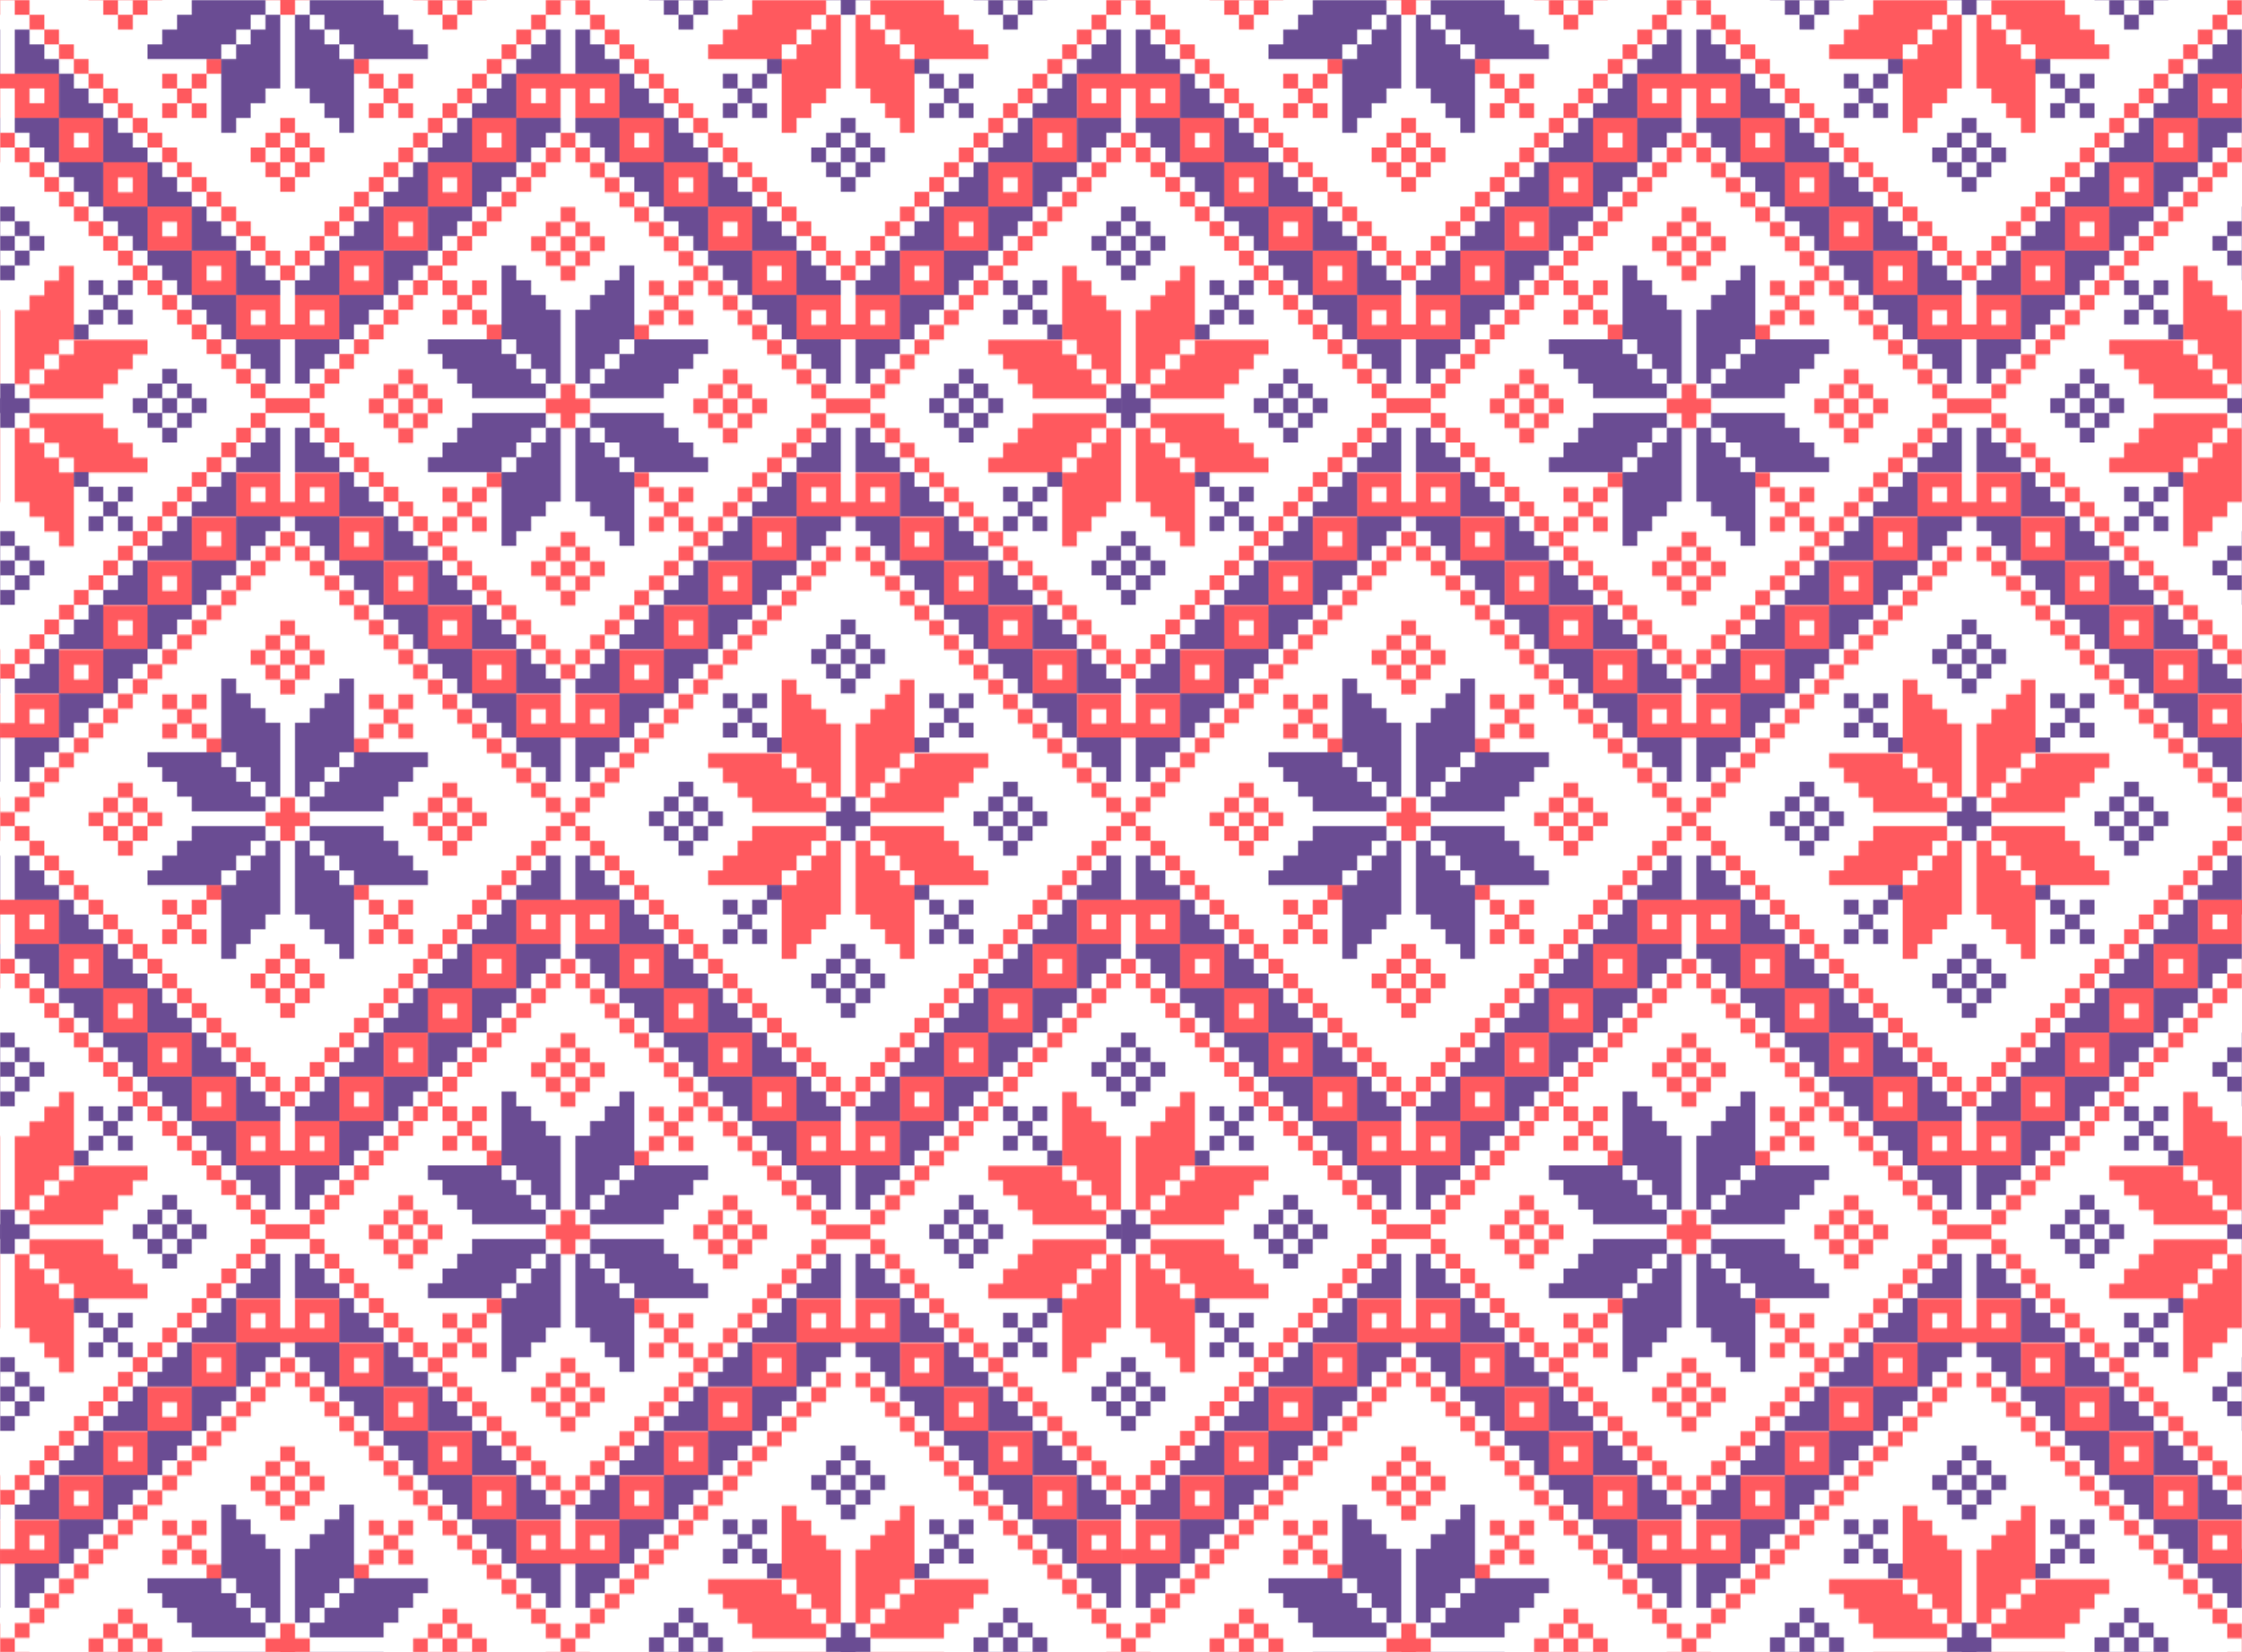<?xml version="1.0" encoding="UTF-8" standalone="no"?>
<svg id="svg2" xmlns:rdf="http://www.w3.org/1999/02/22-rdf-syntax-ns#" xmlns="http://www.w3.org/2000/svg" height="316.09mm" width="428.98mm" version="1.1" xmlns:cc="http://creativecommons.org/ns#" xmlns:dc="http://purl.org/dc/elements/1.1/" viewBox="0 0 1520 1120">
<defs id="defs4">
<pattern id="pattern4175" width="760" patternUnits="userSpaceOnUse" patternTransform="translate(-109.35 377.23)" height="560">
<g id="g4171" transform="translate(109.35 -377.23)">
<path id="path4147" d="m0 10v0.014h10.014v-0.014h-10.014zm10.014 0.014v10.014h10.014v-10.014h-10.014zm10.014 10.014v10.014h10.016v-10.014h-10.016zm10.016 10.014v10.014h10.014v-10.014h-10.014zm10.014 10.014v10.014h10.014v-10.014h-10.014zm10.014 10.014v9.859h10.014v-9.859h-10.014zm10.014 9.859v10.012h9.861v-10.012h-9.861zm9.861 10.012v10.014h10.014v-10.014h-10.014zm10.014 10.014v10.014h10.014v-10.014h-10.014zm10.014 10.014v10.014h10.016v-10.014h-10.016zm10.016 10.014v10.014h10.014v-10.014h-10.014zm10.014 10.014v10.014h10.014v-10.014h-10.014zm10.014 10.014v10.014h10.016v-10.014h-10.016zm10.016 10.014v10.014h10.014v-10.014h-10.014zm10.014 10.014v10.014h10.014v-10.014h-10.014zm10.014 10.014v10.014h10.014v-10.014h-10.014zm10.014 10.014v9.859h9.861v10.014h10.014v-10.014h-9.859v-9.859h-10.016zm19.875 19.873v10.014h10.014v-10.014h-10.014zm10.014 10.014v10.014h10.016v-10.014h-10.016zm10.016 0h10.014v-10.014h-10.014v10.014zm10.014-10.014h10.014v-10.014h-10.014v10.014zm10.014-10.014h10.014v-9.859h-10.014v9.859zm10.014-9.859h10.016v-10.014h-10.016v10.014zm10.016-10.014h10.014v-10.014h-10.014v10.014zm10.014-10.014h10.014v-10.014h-10.014v10.014zm10.014-10.014h10.016v-10.014h-10.016v10.014zm10.016-10.014h10.014v-10.014h-10.014v10.014zm10.014-10.014h9.859v-10.014h-9.859v10.014zm-219.99-100v0.014h9.861v-0.014h-9.861zm9.861 0.014v10.014h10.014v-10.014h-10.014zm10.014 0h10.014v-0.014h-10.014v0.014zm10.014 0v10.014h10.016v-10.014h-10.016zm10.016 0h10.014v-0.014h-10.014v0.014zm-10.016 10.014h-10.014v10.014h10.014v-10.014zm89.977-10.028v0.014h10.014v10.014h10.016v-10.014h10.014v-0.014h-30.043zm100.14 0v0.014h9.859v-0.014h-9.859zm19.873 0v0.014h10.016v-0.014h-10.016zm10.016 0.014v10.014h10.014v-10.014h-10.014zm10.014 0h10.014v-0.014h-10.014v0.014zm-10.014 10.014h-10.016v10.014h10.016v-10.014zm-10.016 0v-10.014h-9.859v10.014h9.859zm80.12-10.028v0.014h10.014v-0.014h-10.014zm10.014 0.014v10.014h9.861v-10.014h-9.861zm-10.014 0h-10.014v10.014h10.014v-10.014zm-10.014 10.014h-10.016v10.014h10.016v-10.014zm-10.016 10.014h-10.014v10.014h10.014v-10.014zm-10.014 10.014h-10.014v10.014h10.014v-10.014zm-10.014 10.014h-10.016v9.859h10.016v-9.859zm-10.016 9.859h-10.014v10.012h10.014v-10.012zm-10.014 10.012h-10.014v10.014h10.014v-10.014zm-10.014 10.014h-10.016v10.014h10.016v-10.014zm-10.016 10.014h-9.859v10.014h9.859v-10.014zm209.99-79.953v10.014h-9.859v10.014h-10.016v10.014h-10.014v10.014h10.014 10.016 9.859 10.014 10.016v-10.014h10.014v-10.014h10.014v-10.014h10.016v-10.014h-10.016-10.014-10.014-10.016-10.014zm50.072 10.014v10.014h-10.016v10.014h-10.014v10.014h-10.014v9.859 10.012 10.014 10.014 10.014h10.014v-10.014h10.014v-10.014h10.016v-10.014h10.014v-10.012-9.859-10.014-10.014-10.014h-10.014zm30.043-10.014v10.014h10.014v10.014h10.014v10.014h9.861v10.014h10.014 10.014 10.016 10.014 10.014v-10.014h-10.014v-10.014h-10.014v-10.014h-10.016v-10.014h-10.014-10.014-9.861-10.014-10.014zm29.889 40.055h-9.861v-10.014h-10.014v-10.014h-10.014v-10.014h-10.016v10.014 10.014 10.014 9.859 10.012h10.016v10.014h10.014v10.014h10.014v10.014h9.861v-10.014-10.014-10.014-10.012-9.859zm130.03-40.055v10.014h10.014v-10.014h-10.014zm0 10.014h-10.016v10.014h10.016v-10.014zm-10.016 10.014h-9.859v10.014h9.859v-10.014zm-9.859 10.014h-10.014v10.014h10.014v-10.014zm-10.014 10.014h-10.016v9.859h10.016v-9.859zm-10.016 9.859h-10.014v10.012h10.014v-10.012zm-10.014 10.012h-10.012v10.014h10.012v-10.014zm-10.012 10.014h-10.014v10.014h10.014v-10.014zm-10.014 10.014h-10.016v10.014h10.016v-10.014zm-10.016 10.014h-10.014v10.014h10.014v-10.014zm-10.014 10.014h-10.014v10.014h10.014v-10.014zm-10.02 10.01h-10.016v10.014h10.016v-10.014zm-10.016 10.014h-10.014v10.014h10.014v-10.014zm-10.014 10.014h-10.014v10.014h-9.861v10.014h10.016v-10.014h9.859v-10.014zm-19.875 20.027h-10.014v9.859h10.014v-9.859zm-10.014 9.859h-10.014v10.014h10.014v-10.014zm-10.014 10.014h-10.016v10.014h10.016v-10.014zm-10.016 10.014h-10.014v10.014h10.014v-10.014zm-10.014 0v-10.014h-10.014v10.014h10.014zm-10.014-10.014v-10.014h-10.016v10.014h10.016zm-10.016-10.014v-9.859h-10.014v9.859h10.014zm-10.014-9.859v-10.014h-10.014v10.014h10.014zm-10.014-10.014v-10.014h-10.016v10.014h10.016zm-10.016-10.014v-10.014h-10.014v10.014h10.014zm-10.014-10.014v-10.014h-9.859v10.014h9.859zm-9.859-10.014v-10.014h-10.016v10.014h10.016zm-10.016-10.014v-10.014h-10.014v10.014h10.014zm-10.014-10.014v-10.014h-10.014v10.014h10.014zm-10.014-10.014v-10.014h-10.014v10.014h10.014zm-10.014-10.014v-10.014h-10.016v10.014h10.016zm-10.016-10.014v-10.012h-10.014v10.012h10.014zm-10.014-10.012v-9.859h-10.014v9.859h10.014zm-10.014-9.859v-10.014h-10.016v10.014h10.016zm-10.016-10.014v-10.014h-10.012v10.014h10.012zm-10.012-10.014v-10.014h-9.861v10.014h9.861zm-269.92 20.027v9.859h10.014v-9.859h-10.014zm0 9.859h-10.014v10.012h10.014v-10.012zm-10.014 10.012h-10.016v10.014h10.016v-10.014zm0 10.014v10.014h10.014v-10.014h-10.014zm-10.016 0h-10.014v10.014h10.014v-10.014zm0-10.014v-10.012h-10.014v10.012h10.014zm120.02-19.871v9.859h10.014v-9.859h-10.014zm10.014 9.859v10.012h10.014v-10.012h-10.014zm10.014 10.012v10.014h10.016v-10.014h-10.016zm10.016 0h10.014v-10.012h-10.014v10.012zm0 10.014v10.014h10.014v-10.014h-10.014zm-10.016 0h-10.014v10.014h10.014v-10.014zm-260.08-20.039v10.012h10.014v20.027h30.043v-20.027-10.012h-40.057zm40.057 30.039v30.041h29.889v-20.027-10.014h-29.889zm29.889 30.041v30.041h30.043v-20.027-10.014h-30.043zm30.043 30.041v29.887h30.043v-19.873-10.014h-30.043zm30.043 29.887v30.039h30.041v-20.025-10.014h-30.041zm30.041 30.039v30.041h69.945v-30.041h-20.027-10.014v20.027h-10.016v-20.027h-29.889zm69.945 0h30.043v-30.039h-20.027-10.016v30.039zm30.043-30.039h29.889v-29.887h-19.873-10.016v29.887zm29.889-29.887h30.043v-30.041h-20.029-10.014v30.041zm30.043-30.041h30.043v-30.041h-20.029-10.014v30.041zm30.043-30.041h30.043v-20.027h10.014v20.027h29.887v-20.027-10.012h-69.943v30.039zm69.943 0v30.041h30.043v-20.027-10.014h-30.043zm30.043 30.041v30.041h30.043v-20.027-10.014h-30.043zm30.043 30.041v29.887h29.889v-19.873-10.014h-29.889zm29.889 29.887v30.039h30.043v-20.025-10.014h-30.043zm30.043 30.039v30.041h70.1v-30.041h-20.027-10.016v20.027h-10.014v-20.027h-30.043zm70.1 0h29.889v-30.039h-20.027-9.861v30.039zm29.889-30.039h30.043v-29.887h-20.027-10.016v29.887zm30.043-29.887h30.041v-30.041h-20.025-10.016v30.041zm30.041-30.041h30.043v-30.041h-20.029-10.014v30.041zm30.043-30.041h29.889v-30.039h-20.029-9.859v30.039zm-710.06-20.03h10.016v10.014h-10.016v-10.014zm340.02 0h10.016v10.014h-10.016v-10.014zm39.904 0h10.014v10.014h-10.014v-10.014zm340.02 0h10.016v10.014h-10.016v-10.014zm-550.01 20.027v10.014h10.016v-10.014h-10.016zm10.016 10.014v10.014h10.014v-10.014h-10.014zm10.014 10.014v10.014h10.014v-10.014h-10.014zm0 10.014h-10.014v10.014h10.014v-10.014zm-10.014 10.014h-10.016v10.014h10.016v-10.014zm-10.016 0v-10.014h-10.014v10.014h10.014zm-10.014-10.014v-10.014h-10.014v10.014h10.014zm0-10.014h10.014v-10.014h-10.014v10.014zm10.014 0v10.014h10.016v-10.014h-10.016zm-189.96-10.01v10.014h10.014v-10.014h-10.014zm10.014 10.014v10.014h10.014v-10.014h-10.014zm10.014 10.014v10.014h10.016v-10.014h-10.016zm10.016 10.014v10.014h10.014v-10.014h-10.014zm10.014 10.014v10.014h10.014v-10.014h-10.014zm10.014 10.014v10.014h10.014v-10.014h-10.014zm10.014 10.014v9.859h9.861v-9.859h-9.861zm9.861 9.859v10.014h10.014v-10.014h-10.014zm10.014 10.014v10.014h10.014v-10.014h-10.014zm10.014 10.014v10.014h10.016v-10.014h-10.016zm10.016 10.014v10.012h10.014v-10.012h-10.014zm10.014 10.012v10.014h10.014v-10.014h-10.014zm10.014 10.014v10.014h10.016v-10.014h-10.016zm10.016 10.014v10.014h10.014v-10.014h-10.014zm10.014 10.014v10.014h10.014v-10.014h-10.014zm10.014 10.014v10.014h10.014v-10.014h-10.014zm10.014 10.014v10.014h9.861v9.859h10.014v-9.859h-9.859v-10.014h-10.016zm19.875 19.873v10.014h10.014 10.016 10.014v-10.014h-10.014-10.016-10.014zm30.043 0h10.014v-9.859h-10.014v9.859zm10.014-9.859h10.014v-10.014h-10.014v10.014zm10.014-10.014h10.016v-10.014h-10.016v10.014zm10.016-10.014h10.014v-10.014h-10.014v10.014zm10.014-10.014h10.014v-10.014h-10.014v10.014zm10.014-10.014h10.016v-10.014h-10.016v10.014zm10.016-10.014h10.014v-10.014h-10.014v10.014zm10.014-10.014h9.859v-10.012h-9.859v10.012zm-70.1 79.955v10.014h10.014v-10.014h-10.014zm10.014 10.014v10.014h10.014v-10.014h-10.014zm10.014 10.014v10.014h10.016v-10.014h-10.016zm10.016 10.014v10.014h10.014v-10.014h-10.014zm10.014 10.014v10.014h10.014v-10.014h-10.014zm10.014 10.014v10.014h10.016v-10.014h-10.016zm10.016 10.014v10.014h10.014v-10.014h-10.014zm10.014 10.014v10.014h9.859v-10.014h-9.859zm-100.14-70.096h-10.014v10.014h-9.861v10.014h10.016v-10.014h9.859v-10.014zm-19.875 20.027h-10.014v10.014h10.014v-10.014zm-10.014 10.014h-10.014v10.014h10.014v-10.014zm-10.014 10.014h-10.014v10.014h10.014v-10.014zm-10.014 10.014h-10.016v10.014h10.016v-10.014zm-10.016 10.014h-10.014v10.014h10.014v-10.014zm-10.014 10.014h-10.014v10.014h10.014v-10.014zm-10.014 10.014h-10.016v10.014h10.016v-10.014zm-10.016 10.014h-10.014v9.859h10.014v-9.859zm-10.014 9.859h-10.014v10.014h10.014v-10.014zm-10.014 10.014h-9.861v10.014h9.861v-10.014zm-9.861 10.014h-10.014v10.012h10.014v-10.012zm-10.014 10.012h-10.014v10.012h10.014v-10.012zm-10.014 10.012h-10.014v10.014h10.014v-10.014zm-10.014 10.014h-10.016v10.014h10.016v-10.014zm-10.016 10.014h-10.014v10.014h10.014v-10.014zm-10.014 10.014h-10.014v10.014h10.014v-10.014zm40.057-360.02h10.014v10.014h-10.014v-10.014zm279.94 0h10.016v10.014h-10.016v-10.014zm50.072 0v10.014h10.014v-10.014h-10.014zm10.014 10.014v10.014h9.861v-10.014h-9.861zm-10.014 0h-10.014v10.014h10.014v-10.014zm-10.014 10.014h-10.016v10.014h10.016v-10.014zm-10.016 10.014h-10.014v10.014h10.014v-10.014zm-10.014 10.014h-10.014v10.014h10.014v-10.014zm-10.014 10.014h-10.016v10.014h10.016v-10.014zm-10.016 10.014h-10.014v9.859h10.014v-9.859zm-10.014 9.859h-10.014v10.014h10.014v-10.014zm-10.014 10.014h-10.016v10.014h10.016v-10.014zm-10.016 10.014h-9.859v10.014h9.859v-10.014zm0 10.014v10.012h10.016v-10.012h-10.016zm10.016 10.012v10.014h10.014v-10.014h-10.014zm10.014 0h10.014v-10.012h-10.014v10.012zm0 10.014v10.014h10.014v-10.014h-10.014zm10.014 10.014v10.014h10.016v-10.014h-10.016zm-20.027-10.014h-10.016v10.014h10.016v-10.014zm120.02-120.01h10.014v10.014h-10.014v-10.014zm280.09 0h10.016v10.014h-10.016v-10.014zm39.904 10.014v10.014h10.014v-10.014h-10.014zm0 10.014h-10.016v10.014h10.016v-10.014zm-10.016 10.014h-9.859v10.014h9.859v-10.014zm-9.859 10.014h-10.014v10.014h10.014v-10.014zm-10.014 10.014h-10.016v10.014h10.016v-10.014zm-10.016 10.014h-10.014v9.859h10.014v-9.859zm-10.014 9.859h-10.012v10.014h10.012v-10.014zm-10.012 10.014h-10.014v10.014h10.014v-10.014zm-10.014 10.014h-10.016v10.014h10.016v-10.014zm-10.016 10.014h-10.014v10.012h10.014v-10.012zm-10.014 10.012h-10.014v10.014h10.014v-10.014zm-10 10.19h-10.016v10.014h10.016v-10.014zm-10.016 10.014h-10.014v10.014h10.014v-10.014zm-10.014 10.014h-10.014v10.014h-9.861v10.014h10.016v-10.014h9.859v-10.014zm-19.875 20.027h-10.014v10.014h10.014v-10.014zm-10.014 10.014h-10.014v9.859h10.014v-9.859zm-10.014 9.859h-10.016-10.014-10.014v10.014h10.014 10.014 10.016v-10.014zm0 10.014v10.014h10.014v-10.014h-10.014zm10.014 10.014v10.014h10.014v-10.014h-10.014zm10.014 10.014v10.014h9.861v10.014h10.014v-10.014h-9.859v-10.014h-10.016zm19.875 20.027v10.014h10.014v-10.014h-10.014zm10.014 10.014v10.014h10.016v-10.014h-10.016zm10.01 10.03v10.014h10.014v-10.014h-10.014zm10.014 10.014v10.014h10.014v-10.014h-10.014zm10.014 10.014v10.014h10.016v-10.014h-10.016zm10.016 10.014v9.859h10.014v-9.859h-10.014zm10.014 9.859v10.014h10.012v-10.014h-10.012zm10.012 10.014v10.014h10.014v-10.014h-10.014zm10.014 10.014v10.012h10.016v-10.012h-10.016zm10.016 10.012v10.012h10.014v-10.012h-10.014zm10.014 10.012v10.014h9.859v-10.014h-9.859zm9.859 10.014v10.014h10.016v-10.014h-10.016zm10.016 10.014v10.014h10.014v-10.014h-10.014zm-189.96-160.06h-10.016v10.014h10.016v-10.014zm-10.016 10.014h-10.014v10.014h10.014v-10.014zm-10.014 10.014h-10.014v10.014h10.014v-10.014zm-10.014 10.014h-10.016v10.014h10.016v-10.014zm-10.016 10.014h-10.014v10.014h10.014v-10.014zm-10.014 10.014h-9.859v10.014h9.859v-10.014zm-9.859 10.014h-10.016v10.014h10.016v-10.014zm-10.016 10.014h-10.014v10.014h10.014v-10.014zm-10.014 10.014h-10.014v10.014h10.014v-10.014zm-10.014 10.014h-10.014v9.859h10.014v-9.859zm-10.014 9.859h-10.016v10.014h10.016v-10.014zm-10.016 10.014h-10.014v10.014h10.014v-10.014zm-10.014 10.014h-10.014v10.012h10.014v-10.012zm-10.014 10.012h-10.016v10.012h10.016v-10.012zm-10.016 10.012h-10.012v10.014h10.012v-10.014zm-10.012 10.014h-9.861v10.014h9.861v-10.014zm60.084-69.938v-10.014h-10.014v10.014h10.014zm-10.014-10.014v-10.014h-10.016v10.014h10.016zm-10.016 0h-10.014v10.014h10.014v-10.014zm0-10.014v-10.014h-10.014v10.014h10.014zm-10.014-10.014v-10.014h-10.014v10.014h10.014zm20.029 10.014h10.014v-10.014h-10.014v10.014zm99.988-70.096v-9.859h-10.016v9.859h10.016zm-10.016-9.859v-10.014h-10.014v10.014h10.014zm-10.014-10.014v-10.014h-10.014v10.014h10.014zm-10.014-10.014v-10.014h-10.016v10.014h10.016zm-10.016-10.014v-10.014h-10.014v10.014h10.014zm-10.014-10.014v-10.014h-9.859v10.014h9.859zm-9.859-10.014v-10.014h-10.016v10.014h10.016zm-10.016-10.014v-10.012h-10.014v10.012h10.014zm-10.014-10.012v-10.014h-10.014v10.014h10.014zm-10.014 0h-10.014v10.012h10.014v-10.012zm-10.014 10.012h-10.016v10.014h10.016v-10.014zm0 10.014v10.014h10.014v-10.014h-10.014zm-10.016 0h-10.014v10.014h10.014v-10.014zm-10.014 10.014h-10.014v10.014h10.014v-10.014zm10.014-20.027v-10.012h-10.014v10.012h10.014zm20.029-20.025v-10.014h-10.014v10.014h10.014zm-10.014-10.014v-10.014h-10.016v10.014h10.016zm-10.016-10.014v-9.859h-10.014v9.859h10.014zm-10.014-9.859v-10.014h-10.014v10.014h10.014zm-10.014-10.014v-10.014h-10.016v10.014h10.016zm-10.016-10.014v-10.014h-10.012v10.014h10.012zm-10.012-10.014v-10.014h-9.861v10.014h9.861zm-330.01 0h10.014v10.014h-10.014v-10.014zm220 0h10.016v10.014h-10.016v-10.014zm160.07 0h10.014v10.014h-10.014v-10.014zm220.01 0h10.014v10.014h-10.014v-10.014zm-299.96 20.027v10.014h10.014v-10.014h-10.014zm10.014 10.014v9.859h9.861v-9.859h-9.861zm0 9.859h-10.014v10.014h10.014v-10.014zm0 10.014v10.014h9.861v-10.014h-9.861zm0 10.014h-10.014v10.014h10.014v-10.014zm-10.014 0v-10.014h-10.014v10.014h10.014zm-10.014-10.014v-10.014h-10.016v10.014h10.016zm0-10.014h10.014v-9.859h-10.014v9.859zm-260.06-9.859h10.014v9.859h-10.014v-9.859zm160.07 0h10.014v9.859h-10.014v-9.859zm220 0h10.016v9.859h-10.016v-9.859zm159.92 0h10.014v9.859h-10.014v-9.859zm-249.89 9.859v10.014h9.861v-10.014h-9.861zm-360.05 20.027v10.014h-10.014v10.012h-10.016v10.014h-10.014v10.014 10.014 10.014 10.014 10.014h10.014v-10.014h10.016v-10.014h10.014v-10.014h10.014v-10.014-10.014-10.014-10.012-10.014h-10.014zm10.014 50.066v10.014h-10.014v10.014h-10.014v10.014h-10.016v9.859h10.016 10.014 10.014 10.014 9.861v-9.859h10.014v-10.014h10.014v-10.014h10.016v-10.014h-10.016-10.014-10.014-9.861-10.014zm89.975-50.066h10.014v10.014h-10.014v-10.014zm99.988 0h10.014v10.014h-10.014v-10.014zm279.93 0h10.016v10.014h-10.016v-10.014zm99.99 0h10.014v10.014h-10.014v-10.014zm100.14 0v10.014 10.012 10.014 10.014 10.014h10.014v10.014h9.859v10.014h10.016v10.014h10.014v-10.014-10.014-10.014-10.014-10.014h-10.014v-10.014h-10.016v-10.012h-9.859v-10.014h-10.014zm29.889 80.107h-10.016v-10.014h-9.859v-10.014h-10.014v-10.014h-10.016-10.014-10.012-10.014-10.016v10.014h10.016v10.014h10.014v10.014h10.012v9.859h10.014 10.016 10.014 9.859 10.016v-9.859zm-579.9-50.068h9.859v10.014h-9.859v-10.014zm39.902 0h10.014v10.014h-10.014v-10.014zm340.02 0h10.016v10.014h-10.016v-10.014zm40.059 0h10.014v10.014h-10.014v-10.014zm-319.99 40.055v10.014h10.014v-10.014h-10.014zm10.014 10.014v9.859h9.859v-9.859h-9.859zm0 9.859h-10.014v10.014h10.014v-10.014zm0 10.014v10.014h9.859v-10.014h-9.859zm0 10.014h-10.014v10.014h10.014v-10.014zm-10.014 0v-10.014h-10.016v10.014h10.016zm-10.016-10.014v-10.014h-10.014v10.014h10.014zm0-10.014h10.016v-9.859h-10.016v9.859zm230.02-19.873v10.014h10.016v-10.014h-10.016zm10.016 10.014v9.859h9.859v-9.859h-9.859zm9.859 9.859v10.014h10.014v-10.014h-10.014zm0 10.014h-9.859v10.014h9.859v-10.014zm-9.859 10.014h-10.016v10.014h10.016v-10.014zm-10.016 0v-10.014h-10.014v10.014h10.014zm-10.014-10.014v-10.014h-10.014v10.014h10.014zm0-10.014h10.014v-9.859h-10.014v9.859zm10.014 0v10.014h10.016v-10.014h-10.016zm-110-9.859v9.859h-10.014v10.014h10.014v10.014h10.014v-10.014h10.014v-10.014h-10.014v-9.859h-10.014zm-89.975 9.859v10.014h9.859v-10.014h-9.859zm-270.08 10.014v10.014h10.016v10.014h10.014v10.014h10.014v10.014h10.014 9.861 10.014 10.014 10.016v-10.014h-10.016v-10.014h-10.014v-10.014h-10.014v-10.014h-9.861-10.014-10.014-10.014-10.016zm30.043 40.055h-10.014v-10.014h-10.014v-10.014h-10.016v-10.014h-10.014v10.014 10.014 10.014 10.014 10.014h10.014v10.014h10.016v10.014h10.014v10.014h10.014v-10.014-10.014-10.014-10.014-10.014zm650-40.055v10.014h-10.012v10.014h-10.014v10.014h-10.016v10.014h10.016 10.014 10.012 10.014 10.016v-10.014h10.014v-10.014h9.859v-10.014h10.016v-10.014h-10.016-9.859-10.014-10.016-10.014zm49.918 10.014v10.014h-10.016v10.014h-9.859v10.014h-10.014v10.014 10.014 10.014 10.014 10.014h10.014v-10.014h9.859v-10.014h10.016v-10.014h10.014v-10.014-10.014-10.014-10.014-10.014h-10.014zm-589.91 30.041v30.041h69.945v-20.027-10.014h-30.041v20.027h-10.016v-20.027h-29.889zm69.945 30.041v29.887h30.043v-19.873-10.014h-30.043zm30.043 29.887v30.039h29.889v30.039h30.043v-20.027-10.012h-29.889v-20.025-10.014h-30.043zm59.932 60.078v30.041h30.043v-20.027-10.014h-30.043zm30.043 30.041v29.887h69.943v-29.887h-19.873-10.014v19.873h-10.014v-19.873h-30.043zm69.943 0h30.043v-30.041h-20.027-10.016v30.041zm30.043-30.041h30.043v-30.039h-20.027-10.016v30.039zm30.043-30.039h29.889v-30.039h-19.875-10.014v30.039zm29.889-30.039h30.043v-29.887h-20.029-10.014v29.887zm30.043-29.887h70.1v-20.027-10.014h-30.043v20.027h-10.014v-20.027h-30.043v30.041zm70.1 0v29.887h29.889v-19.873-10.014h-29.889zm29.889 29.887v30.039h30.043v-20.025-10.014h-30.043zm30.043 30.039v30.039h30.041v-20.027-10.012h-30.041zm30.041 30.039v30.041h30.043v-20.027-10.014h-30.043zm30.043 30.041v29.887h29.889v-29.887h-20.029-9.859zm-570.04-120.01h-20.027-10.014v29.887h30.041v-29.887zm-30.041 29.887h-20.029-10.014v30.039h30.043v-30.039zm-30.043 30.039h-20.029-10.014v30.039h30.043v-30.039zm-30.043 30.039h-19.875-10.014v30.041h29.889v-30.041zm-29.889 30.041h-20.029-10.014v19.873h-10.014v10.014h40.057v-29.887zm289.95-150.05v10.014h10.016v-10.014h-10.016zm0 10.014h-10.014v10.014h10.014v-10.014zm-10.014 10.014h-10.014v10.014h10.014v-10.014zm0 10.014v10.014h10.014v-10.014h-10.014zm-10.014 0h-10.016v10.014h10.016v-10.014zm-10.016 10.014h-9.859v10.014h9.859v-10.014zm0 10.014v9.859h10.016v-9.859h-10.016zm10.016 9.859v10.014h10.014v-10.014h-10.014zm10.014 10.014v10.014h10.014v-10.014h-10.014zm10.014 10.014v10.012h10.016v-10.012h-10.016zm10.016 10.012v10.012h10.014v-10.012h-10.014zm10.014 10.012v10.014h10.014v-10.014h-10.014zm10.014 10.014v10.014h10.016v-10.014h-10.016zm10.016 10.014v10.014h10.014v-10.014h-10.014zm10.014 10.014v10.014h10.014v-10.014h-10.014zm10.014 0h9.861v-10.014h-9.861v10.014zm-80.113-109.99v-10.014h-10.016v10.014h10.016zm-139.89-10.014h9.859v10.014h-9.859v-10.014zm39.902 0h10.014v10.014h-10.014v-10.014zm340.02 0h10.016v10.014h-10.016v-10.014zm40.059 0h10.014v10.014h-10.014v-10.014zm-450.02 30.041h10.014v10.014h-10.014v-10.014zm49.916 0v10.014h10.016v-10.014h-10.016zm10.016 10.014v9.859h10.014v-9.859h-10.014zm10.014 9.859v10.014h10.014v-10.014h-10.014zm10.014 10.014v10.014h10.014v-10.014h-10.014zm10.014 10.014v10.012h10.016v-10.012h-10.016zm10.016 10.012v10.012h10.014v-10.012h-10.014zm10.014 10.012v10.014h10.014v-10.014h-10.014zm10.014 10.014v10.014h10.016v-10.014h-10.016zm10.016 10.014v10.014h10.014v-10.014h-10.014zm10.014 10.014v10.014h9.859v-10.014h-9.859zm-90.129-79.951h-10.014v9.859h10.014v-9.859zm-10.014 9.859h-10.014v10.014h-9.861v10.014h10.016v-10.014h9.859v-10.014zm-19.875 20.027h-10.014v10.012h10.014v-10.012zm-10.014 10.012h-10.014v10.012h10.014v-10.012zm-10.014 10.012h-10.014v10.014h10.014v-10.014zm-10.014 10.014h-10.016v10.014h10.016v-10.014zm-10.016 10.014h-10.014v10.014h10.014v-10.014zm-10.014 10.014h-10.014v10.014h10.014v-10.014zm-10.014 10.014h-10.016v10.014h10.016v-10.014zm-10.016 10.014h-10.014v10.014h10.014v-10.014zm-10.014 10.014h-10.014v9.859h10.014v-9.859zm-10.014 9.859h-9.861v10.014h9.861v-10.014zm-9.861 10.014h-10.014v10.014h10.014v-10.014zm-10.014 10.014h-10.014v10.014h10.014v-10.014zm-10.014 10.014h-10.014v10.014h10.014v-10.014zm-10.014 10.014h-10.016v10.014h10.016v-10.014zm-10.016 10.014h-10.014v10.014h10.014v-10.014zm-10.009 10.17h-10.014v10.01h10.014v-10.014zm230.02-189.95h10.014v10.014h-10.014v-10.014zm140.04 0v10.014h10.014v-10.014h-10.014zm10.014 10.014v9.859h9.861v-9.859h-9.861zm0 9.859h-10.014v10.014h10.014v-10.014zm0 10.014v10.014h9.861v-10.014h-9.861zm0 10.014h-10.014v10.012h10.014v-10.012zm-10.014 0v-10.014h-10.014v10.014h10.014zm-10.014-10.014v-10.014h-10.016v10.014h10.016zm0-10.014h10.014v-9.859h-10.014v9.859zm149.9-19.873h10.016v10.014h-10.016v-10.014zm99.99 0h10.014v10.014h-10.014v-10.014zm-59.932 10.014v9.859h10.014v-9.859h-10.014zm0 9.859h-10.016v10.014h10.016v-10.014zm-10.016 10.014h-10.014v10.014h10.014v-10.014zm-10.014 10.014h-10.014v10.012h10.014v-10.012zm-10.014 10.012h-10.016v10.012h10.016v-10.012zm-10.016 10.012h-10.014v10.014h10.014v-10.014zm-10.014 10.014h-9.859v10.014h9.859v-10.014zm-9.859 10.014h-10.016v10.014h10.016v-10.014zm-10.016 10.014h-10.014v10.014h10.014v-10.014zm-10.014 10.014h-10.014v10.014h10.014v-10.014zm-10.014 10.014h-10.014v10.014h10.014v-10.014zm-10.014 10.014h-10.016v9.859h10.016v-9.859zm-10.016 9.859h-10.014v10.014h10.014v-10.014zm-10.014 10.014h-10.014v10.014h10.014v-10.014zm-10.014 10.014h-10.016v10.014h10.016v-10.014zm-10.016 10.014h-10.012v10.014h10.012v-10.014zm-10.012 10.014h-9.861v10.014h9.861v-10.014zm170.09-159.91v9.859h10.016v-9.859h-10.016zm10.016 9.859v10.014h10.014v-10.014h-10.014zm10.014 10.014v10.014h10.014v-10.014h-10.014zm10.014 10.014v10.012h9.861v10.012h10.014v-10.012h-9.859v-10.012h-10.016zm19.875 20.023v10.014h10.014v-10.014h-10.014zm10.014 10.014v10.014h10.016v-10.014h-10.016zm10.01 10.08v10.014h10.014v-10.014h-10.014zm10.014 10.014v10.014h10.014v-10.014h-10.014zm10.014 10.014v10.014h10.016v-10.014h-10.016zm10.016 10.014v10.014h10.014v-10.014h-10.014zm10.014 10.014v9.859h10.012v-9.859h-10.012zm10.012 9.859v10.014h10.014v-10.014h-10.014zm10.014 10.014v10.014h10.016v-10.014h-10.016zm10.016 10.014v10.014h10.014v-10.014h-10.014zm10.014 10.014v10.014h9.859v-10.014h-9.859zm9.859 10.014v10.014h10.016v-10.014h-10.016zm10.016 10.014v10.014h10.014v-10.014h-10.014zm-349.88-160.06v10.014h9.861v-10.014h-9.861zm-290.1 10.014h10.014v10.014h-10.014v-10.014zm160.07 0h10.014v10.014h-10.014v-10.014zm220 0h10.016v10.014h-10.016v-10.014zm159.92 0h10.014v10.014h-10.014v-10.014zm-570.04 30.037h10.014v10.014h-10.014v-10.014zm110 0v10.014h10.016v-10.014h-10.016zm10.016 10.014v10.014h10.014v-10.014h-10.014zm10.014 10.014v10.014h10.014v-10.014h-10.014zm0 10.014h-10.014v10.014h10.014v-10.014zm-10.014 10.014h-10.016v10.014h10.016v-10.014zm-10.016 0v-10.014h-10.014v10.014h10.014zm-10.014-10.014v-10.014h-10.014v10.014h10.014zm0-10.014h10.014v-10.014h-10.014v10.014zm10.014 0v10.014h10.016v-10.014h-10.016zm110-20.027h10.016v10.014h-10.016v-10.014zm160.07 0h10.014v10.014h-10.014v-10.014zm220.01 0h10.014v10.014h-10.014v-10.014zm-629.97 30.041h10.014v10.014h-10.014v-10.014zm279.94 0h10.016v10.014h-10.016v-10.014zm99.988 0h10.014v10.014h-10.014v-10.014zm280.09 0h10.016v10.014h-10.016v-10.014zm-419.98 10.014v10.014h9.859v-10.014h-9.859zm9.859 10.014v10.014h10.016v-10.014h-10.016zm10.016 10.014v9.859h10.014v-9.859h-10.014zm10.014 9.859v10.014h10.014v-10.014h-10.014zm10.014 10.014v10.014h10.016v-10.014h-10.016zm10.016 10.014v10.014h10.014v-10.014h-10.014zm10.014 10.014v10.014h10.014v-10.014h-10.014zm10.014 10.014v10.014h10.016v-10.014h-10.016zm10.016 10.014v10.014h10.014v-10.014h-10.014zm10.014 10.014v10.014h10.014v-10.014h-10.014zm10.014 0h9.861v-10.014h-9.861v10.014zm139.89-89.969v10.014 10.014 9.859 10.014 10.014h10.014v10.014h10.014v10.014h10.016v10.014h10.014v-10.014-10.014-10.014-10.014-10.014h-10.014v-9.859h-10.016v-10.014h-10.014v-10.014h-10.014zm30.043 79.955h-10.016v-10.014h-10.014v-10.014h-10.014v-10.014h-10.016-10.014-9.859-10.016-10.014v10.014h10.014v10.014h10.016v10.014h9.859v10.014h10.014 10.016 10.014 10.014 10.016v-10.014zm50.07-79.955v10.014h-10.014v10.014h-10.014v9.859h-10.016v10.014 10.014 10.014 10.014 10.014h10.016v-10.014h10.014v-10.014h10.014v-10.014h9.861v-10.014-10.014-9.859-10.014-10.014h-9.861zm9.861 49.914v10.014h-9.861v10.014h-10.014v10.014h-10.014v10.014h10.014 10.014 9.861 10.014 10.014v-10.014h10.016v-10.014h10.014v-10.014h10.014v-10.014h-10.014-10.014-10.016-10.014-10.014zm-509.96-39.9v10.014h10.014v-10.014h-10.014zm10.014 10.014v9.859h10.016v-9.859h-10.016zm10.016 0h10.014v-10.014h-10.014v10.014zm0 9.859v10.014h10.014v-10.014h-10.014zm10.014 10.014v10.014h10.014v-10.014h-10.014zm-20.029-10.014h-10.014v10.014h10.014v-10.014zm130.03-19.873v10.014h10.014v-10.014h-10.014zm10.014 10.014v9.859h10.016v-9.859h-10.016zm10.016 0h10.014v-10.014h-10.014v10.014zm0 9.859v10.014h10.014v-10.014h-10.014zm-10.016 0h-10.014v10.014h10.014v-10.014zm-10.014 10.014h-10.014v10.014h10.014v-10.014zm-230.02-19.873h10.016v9.859h-10.016v-9.859zm340.02 0h10.016v9.859h-10.016v-9.859zm40.057 0h9.861v9.859h-9.861v-9.859zm339.87 0h10.016v9.859h-10.016v-9.859zm-660.01 49.914v10.014h10.014v-10.014h-10.014zm10.014 10.014v10.014h10.016v-10.014h-10.016zm10.016 10.014v10.014h10.014v-10.014h-10.014zm-10.016 0h-10.014v10.014h10.014v-10.014zm-10.014 0v-10.014h-10.014v10.014h10.014zm-10.014 0h-9.861v10.014h9.861v-10.014zm230.02-20.027v10.014h10.016v-10.014h-10.016zm10.016 10.014v10.014h10.014v-10.014h-10.014zm10.014 10.014v10.014h10.014v-10.014h-10.014zm-10.014 0h-10.016v10.014h10.016v-10.014zm-10.016 0v-10.014h-9.859v10.014h9.859zm-110-10.014v10.014h-10.014v10.014h30.043v-10.014h-10.014v-10.014h-10.016zm90.129 10.014v10.014h9.859v-10.014h-9.859z" fill-rule="evenodd" transform="translate(-109.35 367.23)" fill="#ff595e"/>
<path id="path4149" d="m440.01 10v0.014h10.014v-0.014h-10.014zm10.014 0.014v10.014h10.016v-10.014h-10.016zm10.016 0h10.014v-0.014h-10.014v0.014zm10.014 0v10.014h10.014v-10.014h-10.014zm10.014 0h10.014v-0.014h-10.014v0.014zm-10.014 10.014h-10.014v10.014h10.014v-10.014zm89.98-10.028v0.014h10.014v10.014h10.014v-10.014h10.016v-0.014h-30.043zm99.988 0v0.014h10.014v-0.014h-10.014zm10.014 0.014v10.014h10.016v-10.014h-10.016zm10.016 0h10.014v-0.014h-10.014v0.014zm10.014 0v10.014h10.012v-10.014h-10.012zm10.012 0h10.014v-0.014h-10.014v0.014zm-10.012 10.014h-10.014v10.014h10.014v-10.014zm-560.03-10.014v10.014h-10.016v10.014h-10.014v10.014h-10.014v10.014h10.014 10.014 10.016 10.014 10.014v-10.014h10.014v-10.014h9.861v-10.014h10.014v-10.014h-10.014-9.861-10.014-10.014-10.014zm49.916 10.014v10.014h-10.014v10.014h-9.861v10.014h-10.014v9.859 10.012 10.014 10.014 10.014h10.014v-10.014h9.861v-10.014h10.014v-10.014h10.014v-10.012-9.859-10.014-10.014-10.014h-10.014zm30.043-10.014v10.014h10.014v10.014h10.014v10.014h10.016v10.014h10.014 10.014 10.016 10.014 10.014v-10.014h-10.014v-10.014h-10.014v-10.014h-10.016v-10.014h-10.014-10.014-10.016-10.014-10.014zm30.043 40.055h-10.016v-10.014h-10.014v-10.014h-10.014v-10.014h-10.014v10.014 10.014 10.014 9.859 10.012h10.014v10.014h10.014v10.014h10.014v10.014h10.016v-10.014-10.014-10.014-10.012-9.859zm-230.02-20.028v10.014 10.014 9.859h10.014 10.016 10.014v-9.859h-10.014v-10.014h-10.016v-10.014h-10.014zm30.043 29.887v10.012 10.014 10.014h10.014 10.014 9.861v-10.014h-9.861v-10.014h-10.014v-10.012h-10.014zm29.889 30.039v10.014 10.014 10.014h10.014 10.014 10.016v-10.014h-10.016v-10.014h-10.014v-10.014h-10.014zm30.043 30.041v10.014 10.014 10.014h10.014 10.014 10.016v-10.014h-10.016v-10.014h-10.014v-10.014h-10.014zm30.043 30.041v10.014 9.859 10.014h10.014 10.014 10.014v-10.014h-10.014v-9.859h-10.014v-10.014h-10.014zm30.041 29.887v10.014 10.014 10.012h9.861 10.014 10.014v-10.012h-10.014v-10.014h-10.014v-10.014h-9.861zm0 30.039h-10.014-10.014-10.014v10.014h10.014v10.014h10.014v10.014h10.014v-10.014-10.014-10.014zm0 30.041v10.014h9.861v10.014h10.014v10.014h10.014v-10.014-10.014-10.014h-10.014-10.014-9.861zm-30.041-30.041v-10.012-10.014-10.014h-10.016-10.014-10.014v10.014h10.014v10.014h10.014v10.012h10.016zm-30.043-30.039v-10.014-9.859-10.014h-10.016-10.014-10.014v10.014h10.014v9.859h10.014v10.014h10.016zm-30.043-29.887v-10.014-10.014-10.014h-9.861-10.014-10.014v10.014h10.014v10.014h10.014v10.014h9.861zm-29.889-30.041v-10.014-10.014-10.014h-10.014-10.016-10.014v10.014h10.014v10.014h10.016v10.014h10.014zm330.01-89.967v10.014h-10.016v10.014h-10.014v9.859h10.014 10.016 10.014v-9.859-10.014-10.014h-10.014zm-20.029 29.887h-10.014v10.012h-10.016v10.014h-10.014v10.014h10.014 10.016 10.014v-10.014-10.014-10.012zm0 30.039v10.014 10.014 10.014h10.014v-10.014h10.016v-10.014h10.014v-10.014h-10.014-10.016-10.014zm0 30.041h-10.014-10.016-10.014v10.014 10.014 10.014h10.014v-10.014h10.016v-10.014h10.014v-10.014zm-30.043 30.041h-10.014-10.016-9.859v10.014 9.859 10.014h9.859v-10.014h10.016v-9.859h10.014v-10.014zm-29.889 29.887h-10.014-10.014-10.016v10.014 10.014 10.012h10.016v-10.012h10.014v-10.014h10.014v-10.014zm-30.043 30.039h-10.014-10.014-10.016v10.014 10.014 10.014h10.016v-10.014h10.014v-10.014h10.014v-10.014zm-30.043 30.041h-10.014-10.014-10.014v10.014 10.014 10.014h10.014v-10.014h10.014v-10.014h10.014v-10.014zm0-30.041v-10.012-10.014-10.014h-10.014v10.014h-10.014v10.014h-10.014v10.012h10.014 10.014 10.014zm0-30.039h10.016 10.014 10.014v-10.014-9.859-10.014h-10.014v10.014h-10.014v9.859h-10.016v10.014zm30.043-29.887h10.016 10.014 10.014v-10.014-10.014-10.014h-10.014v10.014h-10.014v10.014h-10.016v10.014zm30.043-30.041h9.859 10.016 10.014v-10.014-10.014-10.014h-10.014v10.014h-10.016v10.014h-9.859v10.014zm99.988-89.967v10.014 10.014 9.859h10.014 9.861 10.012v-9.859h-10.012v-10.014h-9.861v-10.014h-10.014zm29.887 29.887v10.012 10.014 10.014h10.016 10.014 10.014v-10.014h-10.014v-10.014h-10.014v-10.012h-10.016zm30.043 30.039v10.014 10.014 10.014h10.016 10.014 10.014v-10.014h-10.014v-10.014h-10.014v-10.014h-10.016zm30.043 30.041v10.014 10.014 10.014h10.014 10.016 9.859v-10.014h-9.859v-10.014h-10.016v-10.014h-10.014zm29.889 30.041v10.014 9.859 10.014h10.014 10.016 10.014v-10.014h-10.014v-9.859h-10.016v-10.014h-10.014zm30.043 29.887v10.014 10.014 10.012h10.014 10.016 10.014v-10.012h-10.014v-10.014h-10.016v-10.014h-10.014zm0 30.039h-10.014-10.016-10.014v10.014h10.014v10.014h10.016v10.014h10.014v-10.014-10.014-10.014zm0 30.041v10.014h10.014v10.014h10.016v10.014h10.014v-10.014-10.014-10.014h-10.014-10.016-10.014zm-30.043-30.041v-10.012-10.014-10.014h-9.859-10.016-10.014v10.014h10.014v10.014h10.016v10.012h9.859zm-29.889-30.039v-10.014-9.859-10.014h-10.014-10.014-10.016v10.014h10.016v9.859h10.014v10.014h10.014zm-30.043-29.887v-10.014-10.014-10.014h-10.014-10.014-10.016v10.014h10.016v10.014h10.014v10.014h10.014zm-30.043-30.041v-10.014-10.014-10.014h-10.012-9.861-10.014v10.014h10.014v10.014h9.861v10.014h10.012zm330.01-89.967v10.014h-10.016v10.014h-9.859v9.859h9.859 10.016 10.014v-9.859-10.014-10.014h-10.014zm-19.875 29.887h-10.014v10.012h-10.016v10.014h-10.014v10.014h10.014 10.016 10.014v-10.014-10.014-10.012zm0 30.039v10.014 10.014 10.014h9.859v-10.014h10.016v-10.014h10.014v-10.014h-10.014-10.016-9.859zm0 30.041h-10.014-10.016-10.014v10.014 10.014 10.014h10.014v-10.014h10.016v-10.014h10.014v-10.014zm-30.043 30.041h-10.012-10.014-10.016v10.014 9.859 10.014h10.016v-10.014h10.014v-9.859h10.012v-10.014zm-30.041 29.887h-10.014-10.014-10.016v10.014 10.014 10.012h10.016v-10.012h10.014v-10.014h10.014v-10.014zm-30.043 30.039h-10.014-10.014-9.861v10.014 10.014 10.014h9.861v-10.014h10.014v-10.014h10.014v-10.014zm-29.889 30.041h-10.014-10.014-10.016v10.014 10.014 10.014h10.016v-10.014h10.014v-10.014h10.014v-10.014zm0-30.041v-10.012-10.014-10.014h-10.014v10.014h-10.014v10.014h-10.016v10.012h10.016 10.014 10.014zm0-30.039h9.861 10.014 10.014v-10.014-9.859-10.014h-10.014v10.014h-10.014v9.859h-9.861v10.014zm29.889-29.887h10.016 10.014 10.014v-10.014-10.014-10.014h-10.014v10.014h-10.014v10.014h-10.016v10.014zm30.043-30.041h10.016 10.014 10.012v-10.014-10.014-10.014h-10.012v10.014h-10.014v10.014h-10.016v10.014zm-150.07-69.942v9.859h10.016v-9.859h-10.016zm0 9.859h-10.014v10.012h10.014v-10.012zm-10.014 10.012h-9.859v10.014h9.859v-10.014zm0 10.014v10.014h10.014v-10.014h-10.014zm-9.859 0h-10.016v10.014h10.016v-10.014zm0-10.014v-10.012h-10.016v10.012h10.016zm119.86-19.871v9.859h10.014v-9.859h-10.014zm10.014 9.859v10.012h10.014v-10.012h-10.014zm10.014 10.012v10.014h10.016v-10.014h-10.016zm10.016 0h10.014v-10.012h-10.014v10.012zm0 10.014v10.014h10.014v-10.014h-10.014zm-10.016 0h-10.014v10.014h10.014v-10.014zm-69.945 10.014v10.014h10.014v-10.014h-10.014zm10.014 10.014v10.014h10.016v-10.014h-10.016zm10.016 10.014v10.014h10.014v-10.014h-10.014zm0 10.014h-10.016v10.014h10.016v-10.014zm-10.016 10.014h-10.014v10.014h10.014v-10.014zm-10.014 0v-10.014h-10.014v10.014h10.014zm-10.014-10.014v-10.014h-10.016v10.014h10.016zm0-10.014h10.014v-10.014h-10.014v10.014zm10.014 0v10.014h10.014v-10.014h-10.014zm-570.04 40.05v10.014h10.014v-10.014h-10.014zm10.014 10.014v9.859h10.014v-9.859h-10.014zm10.014 9.859v10.014h10.016v-10.014h-10.016zm0 10.014h-10.014v10.014h10.014v-10.014zm-10.014 10.014h-10.014v10.014h10.014v-10.014zm0-10.014v-10.014h-10.014v10.014h10.014zm739.97-19.873v9.859h10.014v-9.859h-10.014zm0 9.859h-10.016v10.014h10.016v-10.014zm0 10.014v10.014h10.014v-10.014h-10.014zm-409.96 10.014v10.014 10.012 10.014 10.014 10.014h10.014v10.014h10.014v10.014h10.016v10.014h10.014v-10.014-10.014-10.014-10.014-10.014h-10.014v-10.014h-10.016v-10.012h-10.014v-10.014h-10.014zm30.043 80.107h-10.016v-10.014h-10.014v-10.014h-10.014v-10.014h-10.016-10.014-10.014-10.016-9.859v10.014h9.859v10.014h10.016v10.014h10.014v9.859h10.014 10.016 10.014 10.014 10.016v-9.859zm49.914-80.107v10.014h-10.012v10.012h-9.861v10.014h-10.014v10.014 10.014 10.014 10.014 10.014h10.014v-10.014h9.861v-10.014h10.012v-10.014h10.016v-10.014-10.014-10.014-10.012-10.014h-10.016zm10.016 50.066v10.014h-10.016v10.014h-10.012v10.014h-9.861v9.859h9.861 10.012 10.016 10.014 10.014v-9.859h10.016v-10.014h10.014v-10.014h10.014v-10.014h-10.014-10.014-10.016-10.014-10.014zm-369.91-40.053v10.012h9.861v-10.012h-9.861zm9.861 10.012v10.014h10.014v-10.014h-10.014zm10.014 0h10.014v-10.012h-10.014v10.012zm0 10.014v10.014h10.014v-10.014h-10.014zm-10.014 0h-9.861v10.014h9.861v-10.014zm-9.861 10.014h-10.014v10.014h10.014v-10.014zm619.96-30.039v10.012h10.014v-10.012h-10.014zm10.014 10.012v10.014h10.012v-10.014h-10.012zm10.012 0h10.014v-10.012h-10.014v10.012zm0 10.014v10.014h10.014v-10.014h-10.014zm10.014 10.014v10.014h10.016v-10.014h-10.016zm-20.025-10.014h-10.014v10.014h10.014v-10.014zm-580.05 40.055v10.014h10.014v-10.014h-10.014zm10.014 10.014v9.859h10.016v-9.859h-10.016zm10.016 9.859v10.014h10.014v-10.014h-10.014zm0 10.014h-10.016v10.014h10.016v-10.014zm-10.016 10.014h-10.014v10.014h10.014v-10.014zm-10.014 0v-10.014h-10.014v10.014h10.014zm-10.014-10.014v-10.014h-10.016v10.014h10.016zm0-10.014h10.014v-9.859h-10.014v9.859zm10.014 0v10.014h10.014v-10.014h-10.014zm540.01-19.85v10.014h10.014v-10.014h-10.014zm10.014 10.014v9.859h10.014v-9.859h-10.014zm10.014 9.859v10.014h10.016v-10.014h-10.016zm0 10.014h-10.014v10.014h10.014v-10.014zm-10.014 10.014h-10.014v10.014h10.014v-10.014zm-10.014 0v-10.014h-10.016v10.014h10.016zm-10.016-10.014v-10.014h-10.014v10.014h10.014zm0-10.014h10.016v-9.859h-10.016v9.859zm10.016 0v10.014h10.014v-10.014h-10.014zm-650-9.859v9.859 10.014 10.014h10.014v-10.014h10.014v-10.014h-10.014v-9.859h-10.014zm749.99 9.859v10.014h10.014v-10.014h-10.014zm-429.99 10.014v10.014h-10.014v10.014h-10.016v10.014h-9.859v10.014h9.859 10.016 10.014 10.014 10.016v-10.014h10.014v-10.014h10.014v-10.014h10.016v-10.014h-10.016-10.014-10.014-10.016-10.014zm50.072 10.014v10.014h-10.016v10.014h-10.014v10.014h-10.014v10.014 10.014 10.014 10.014 10.014h10.014v-10.014h10.014v-10.014h10.016v-10.014h10.014v-10.014-10.014-10.014-10.014-10.014h-10.014zm30.041-10.014v10.014h9.861v10.014h10.012v10.014h10.016v10.014h10.014 10.014 10.016 10.014 10.014v-10.014h-10.014v-10.014h-10.014v-10.014h-10.016v-10.014h-10.014-10.014-10.016-10.012-9.861zm29.889 40.055h-10.016v-10.014h-10.012v-10.014h-9.861v-10.014h-10.014v10.014 10.014 10.014 10.014 10.014h10.014v10.014h9.861v10.014h10.012v10.014h10.016v-10.014-10.014-10.014-10.014-10.014zm-250.05-30.041v10.014h-10.014v10.014h-9.861v10.014h9.861 10.014 10.014v-10.014-10.014-10.014h-10.014zm-19.875 30.041h-10.014v10.014h-10.014v10.014h-10.014v10.014h10.014 10.014 10.014v-10.014-10.014-10.014zm0 30.041v10.014 10.014 9.859h9.861v-9.859h10.014v-10.014h10.014v-10.014h-10.014-10.014-9.861zm0 29.887h-10.014-10.014-10.014v10.014 10.014 10.012h10.014v-10.012h10.014v-10.014h10.014v-10.014zm-30.041 30.039h-10.016-10.014-10.014v10.012 10.014 10.014h10.014v-10.014h10.014v-10.014h10.016v-10.012zm-30.043 30.039h-10.016-10.014-10.014v10.014 10.014 10.014h10.014v-10.014h10.014v-10.014h10.016v-10.014zm-30.043 30.041h-9.861-10.014-10.014v10.014 9.859 10.014h10.014v-10.014h10.014v-9.859h9.861v-10.014zm-29.889 29.887h-10.014-10.016-10.014v10.014 10.014 10.014h10.014v-10.014h10.016v-10.014h10.014v-10.014zm0-29.887v-10.014-10.014-10.014h-10.014v10.014h-10.016v10.014h-10.014v10.014h10.014 10.016 10.014zm0-30.041h10.014 10.014 9.861v-10.014-10.014-10.012h-9.861v10.012h-10.014v10.014h-10.014v10.014zm29.889-30.039h10.014 10.014 10.016v-10.012-10.014-10.014h-10.016v10.014h-10.014v10.014h-10.014v10.012zm30.043-30.039h10.014 10.014 10.016v-9.859-10.014-10.014h-10.016v10.014h-10.014v10.014h-10.014v9.859zm99.988-89.969v10.014 10.014 10.014h10.014 10.014 10.014v-10.014h-10.014v-10.014h-10.014v-10.014h-10.014zm30.041 30.041v10.014 10.014 10.014h10.016 10.014 10.014v-10.014h-10.014v-10.014h-10.014v-10.014h-10.016zm30.043 30.041v10.014 10.014 9.859h10.016 10.014 10.014v-9.859h-10.014v-10.014h-10.014v-10.014h-10.016zm30.043 29.887v10.014 10.014 10.012h9.859 10.016 10.014v-10.012h-10.014v-10.014h-10.016v-10.014h-9.859zm29.889 30.039v10.012 10.014 10.014h10.014 10.016 10.014v-10.014h-10.014v-10.014h-10.016v-10.012h-10.014zm30.043 30.039v10.014 10.014 10.014h10.014 10.016 10.014v-10.014h-10.014v-10.014h-10.016v-10.014h-10.014zm0 30.041h-10.014-10.016-10.014v10.014h10.014v9.859h10.016v10.014h10.014v-10.014-9.859-10.014zm0 29.887v10.014h10.014v10.014h10.016v10.014h10.014v-10.014-10.014-10.014h-10.014-10.016-10.014zm-30.043-29.887v-10.014-10.014-10.014h-10.014-10.016-9.859v10.014h9.859v10.014h10.016v10.014h10.014zm-29.889-30.041v-10.014-10.014-10.012h-10.014-10.014-10.016v10.012h10.016v10.014h10.014v10.014h10.014zm-30.043-30.039v-10.012-10.014-10.014h-10.014-10.014-10.016v10.014h10.016v10.014h10.014v10.012h10.014zm-30.043-30.039v-9.859-10.014-10.014h-10.014-10.014-10.014v10.014h10.014v10.014h10.014v9.859h10.014zm330.01-89.969v10.014h-10.016v10.014h-10.014v10.014h10.014 10.016 10.014v-10.014-10.014-10.014h-10.014zm-20.029 30.041h-10.014v10.014h-10.016v10.014h-10.014v10.014h10.014 10.016 10.014v-10.014-10.014-10.014zm0 30.041v10.014 10.014 9.859h10.014v-9.859h10.016v-10.014h10.014v-10.014h-10.014-10.016-10.014zm0 29.887h-10.014-10.016-10.014v10.014 10.014 10.012h10.014v-10.012h10.016v-10.014h10.014v-10.014zm-30.043 30.039h-9.859-10.016-10.014v10.012 10.014 10.014h10.014v-10.014h10.016v-10.014h9.859v-10.012zm-29.889 30.039h-10.014-10.014-10.016v10.014 10.014 10.014h10.016v-10.014h10.014v-10.014h10.014v-10.014zm-30.043 30.041h-10.014-10.014-10.016v10.014 9.859 10.014h10.016v-10.014h10.014v-9.859h10.014v-10.014zm-30.043 29.887h-10.012-9.861-10.014v10.014 10.014 10.014h10.014v-10.014h9.861v-10.014h10.012v-10.014zm0-29.887v-10.014-10.014-10.014h-10.012v10.014h-9.861v10.014h-10.014v10.014h10.014 9.861 10.012zm0-30.041h10.016 10.014 10.014v-10.014-10.014-10.012h-10.014v10.012h-10.014v10.014h-10.016v10.014zm30.043-30.039h10.016 10.014 10.014v-10.012-10.014-10.014h-10.014v10.014h-10.014v10.014h-10.016v10.012zm30.043-30.039h10.014 10.016 9.859v-9.859-10.014-10.014h-9.859v10.014h-10.016v10.014h-10.014v9.859zm99.988-89.969v10.014 10.014 10.014h10.016 10.014 10.014v-10.014h-10.014v-10.014h-10.014v-10.014h-10.016zm30.043 30.041v10.014 10.014 10.014h9.861 10.014 10.014v-10.014h-10.014v-10.014h-10.014v-10.014h-9.861zm29.889 30.041v10.014 10.014 9.859h10.016 10.014 10.014v-9.859h-10.014v-10.014h-10.014v-10.014h-10.016zm30.043 29.887v10.014 10.014 10.012h10.016 10.014 10.012v-10.012h-10.012v-10.014h-10.014v-10.014h-10.016zm30.041 30.039v10.012 10.014 10.014h10.014 10.016 10.014v-10.014h-10.014v-10.014h-10.016v-10.012h-10.014zm30.043 30.039v10.014 10.014 10.014h9.859 10.016 10.014v-10.014h-10.014v-10.014h-10.016v-10.014h-9.859zm0 30.041h-10.014-10.016-10.014v10.014h10.014v9.859h10.016v10.014h10.014v-10.014-9.859-10.014zm0 29.887v10.014h9.859v10.014h10.016v10.014h10.014v-10.014-10.014-10.014h-10.014-10.016-9.859zm-30.043-29.887v-10.014-10.014-10.014h-10.012-10.014-10.016v10.014h10.016v10.014h10.014v10.014h10.012zm-30.041-30.041v-10.014-10.014-10.012h-10.014-10.014-10.016v10.012h10.016v10.014h10.014v10.014h10.014zm-30.043-30.039v-10.012-10.014-10.014h-10.014-10.014-9.861v10.014h9.861v10.014h10.014v10.012h10.014zm-29.889-30.039v-9.859-10.014-10.014h-10.014-10.014-10.016v10.014h10.016v10.014h10.014v9.859h10.014zm-560.03-59.928v10.014h10.014v-10.014h-10.014zm10.014 10.014v10.014h9.861v-10.014h-9.861zm9.861 10.014v10.014h10.014v-10.014h-10.014zm10.014 0h10.014v-10.014h-10.014v10.014zm0 10.014v10.014h10.014v-10.014h-10.014zm-10.014 0h-9.861v10.014h9.861v-10.014zm640.14-30.041v10.014h10.016v-10.014h-10.016zm0 10.014h-10.014v10.014h10.014v-10.014zm-10.014 10.014h-10.012v10.014h10.012v-10.014zm0 10.014v10.014h10.014v-10.014h-10.014zm-10.012 0h-10.014v10.014h10.014v-10.014zm0-10.014v-10.014h-10.014v10.014h10.014zm-690.06 20.05v10.014h10.014v-10.014h-10.014zm10.014 10.014v9.859h10.014v-9.859h-10.014zm10.014 9.859v10.014h10.016v-10.014h-10.016zm0 10.014h-10.014v10.014h10.014v-10.014zm-10.014 10.014h-10.014v10.012h10.014v-10.012zm0-10.014v-10.014h-10.014v10.014h10.014zm739.97-19.873v9.859h10.014v-9.859h-10.014zm0 9.859h-10.016v10.014h10.016v-10.014zm0 10.014v10.014h10.014v-10.014h-10.014zm-179.95 30.037v10.014h10.014v-10.014h-10.014zm10.014 10.014v10.014h10.016v-10.014h-10.016zm10.016 10.014v10.014h10.014v-10.014h-10.014zm0 10.014h-10.016v10.014h10.016v-10.014zm-10.016 10.014h-10.014v10.014h10.014v-10.014zm-10.014 0v-10.014h-10.014v10.014h10.014zm-10.014-10.014v-10.014h-10.016v10.014h10.016zm0-10.014h10.014v-10.014h-10.014v10.014zm10.014 0v10.014h10.014v-10.014h-10.014zm-419.98 20.027v10.014 10.014 9.859 10.014 10.014h10.014v10.014h9.861v10.014h10.014v10.014h10.014v-10.014-10.014-10.014-10.014-10.014h-10.014v-9.859h-10.014v-10.014h-9.861v-10.014h-10.014zm29.889 79.955h-10.014v-10.014h-9.861v-10.014h-10.014v-10.014h-10.014-10.014-10.016-10.014-10.014v10.014h10.014v10.014h10.014v10.014h10.016v10.014h10.014 10.014 10.014 9.861 10.014v-10.014zm50.07-79.955v10.014h-10.014v10.014h-10.014v9.859h-10.014v10.014 10.014 10.014 10.014 10.014h10.014v-10.014h10.014v-10.014h10.014v-10.014h10.016v-10.014-10.014-9.859-10.014-10.014h-10.016zm10.016 49.914v10.014h-10.016v10.014h-10.014v10.014h-10.014v10.014h10.014 10.014 10.016 10.014 10.014v-10.014h10.016v-10.014h10.014v-10.014h10.014v-10.014h-10.014-10.014-10.016-10.014-10.014zm250.04-39.9v10.014h10.016v-10.014h-10.016zm10.016 10.014v9.859h9.859v-9.859h-9.859zm9.859 0h10.014v-10.014h-10.014v10.014zm0 9.859v10.014h10.014v-10.014h-10.014zm10.014 10.014v10.014h10.016v-10.014h-10.016zm-19.873-10.014h-10.016v10.014h10.016v-10.014zm129.88-19.873v10.014h10.014v-10.014h-10.014zm10.014 10.014v9.859h10.016v-9.859h-10.016zm10.016 0h10.014v-10.014h-10.014v10.014zm0 9.859v10.014h10.014v-10.014h-10.014zm-10.016 0h-10.014v10.014h10.014v-10.014zm-10.014 10.014h-10.014v10.014h10.014v-10.014zm-169.93 30.041v10.014h10.014v-10.014h-10.014zm10.014 10.014v10.014h10.014v-10.014h-10.014zm10.014 10.014v10.014h10.014v-10.014h-10.014zm-10.014 0h-10.014v10.014h10.014v-10.014zm-10.014 0v-10.014h-10.016v10.014h10.016zm-10.016 0h-10.014v10.014h10.014v-10.014zm230.02-20.027v10.014h10.014v-10.014h-10.014zm10.014 10.014v10.014h10.012v-10.014h-10.012zm10.012 10.014v10.014h10.014v-10.014h-10.014zm-10.012 0h-10.014v10.014h10.014v-10.014zm-10.014 0v-10.014h-10.016v10.014h10.016zm-10.016 0h-10.014v10.014h10.014v-10.014zm-99.988-10.014v10.014h-10.014v10.014h30.043v-10.014h-10.016v-10.014h-10.014z" fill-rule="evenodd" transform="translate(-109.35 367.23)" fill="#6a4c93"/>
</g>
</pattern>
</defs>
<g id="layer1" transform="translate(109.35 182.77)">
<rect id="rect4169" height="1120" width="1520" y="-182.77" x="-109.35" fill="url(#pattern4175)"/>
</g>
</svg>
